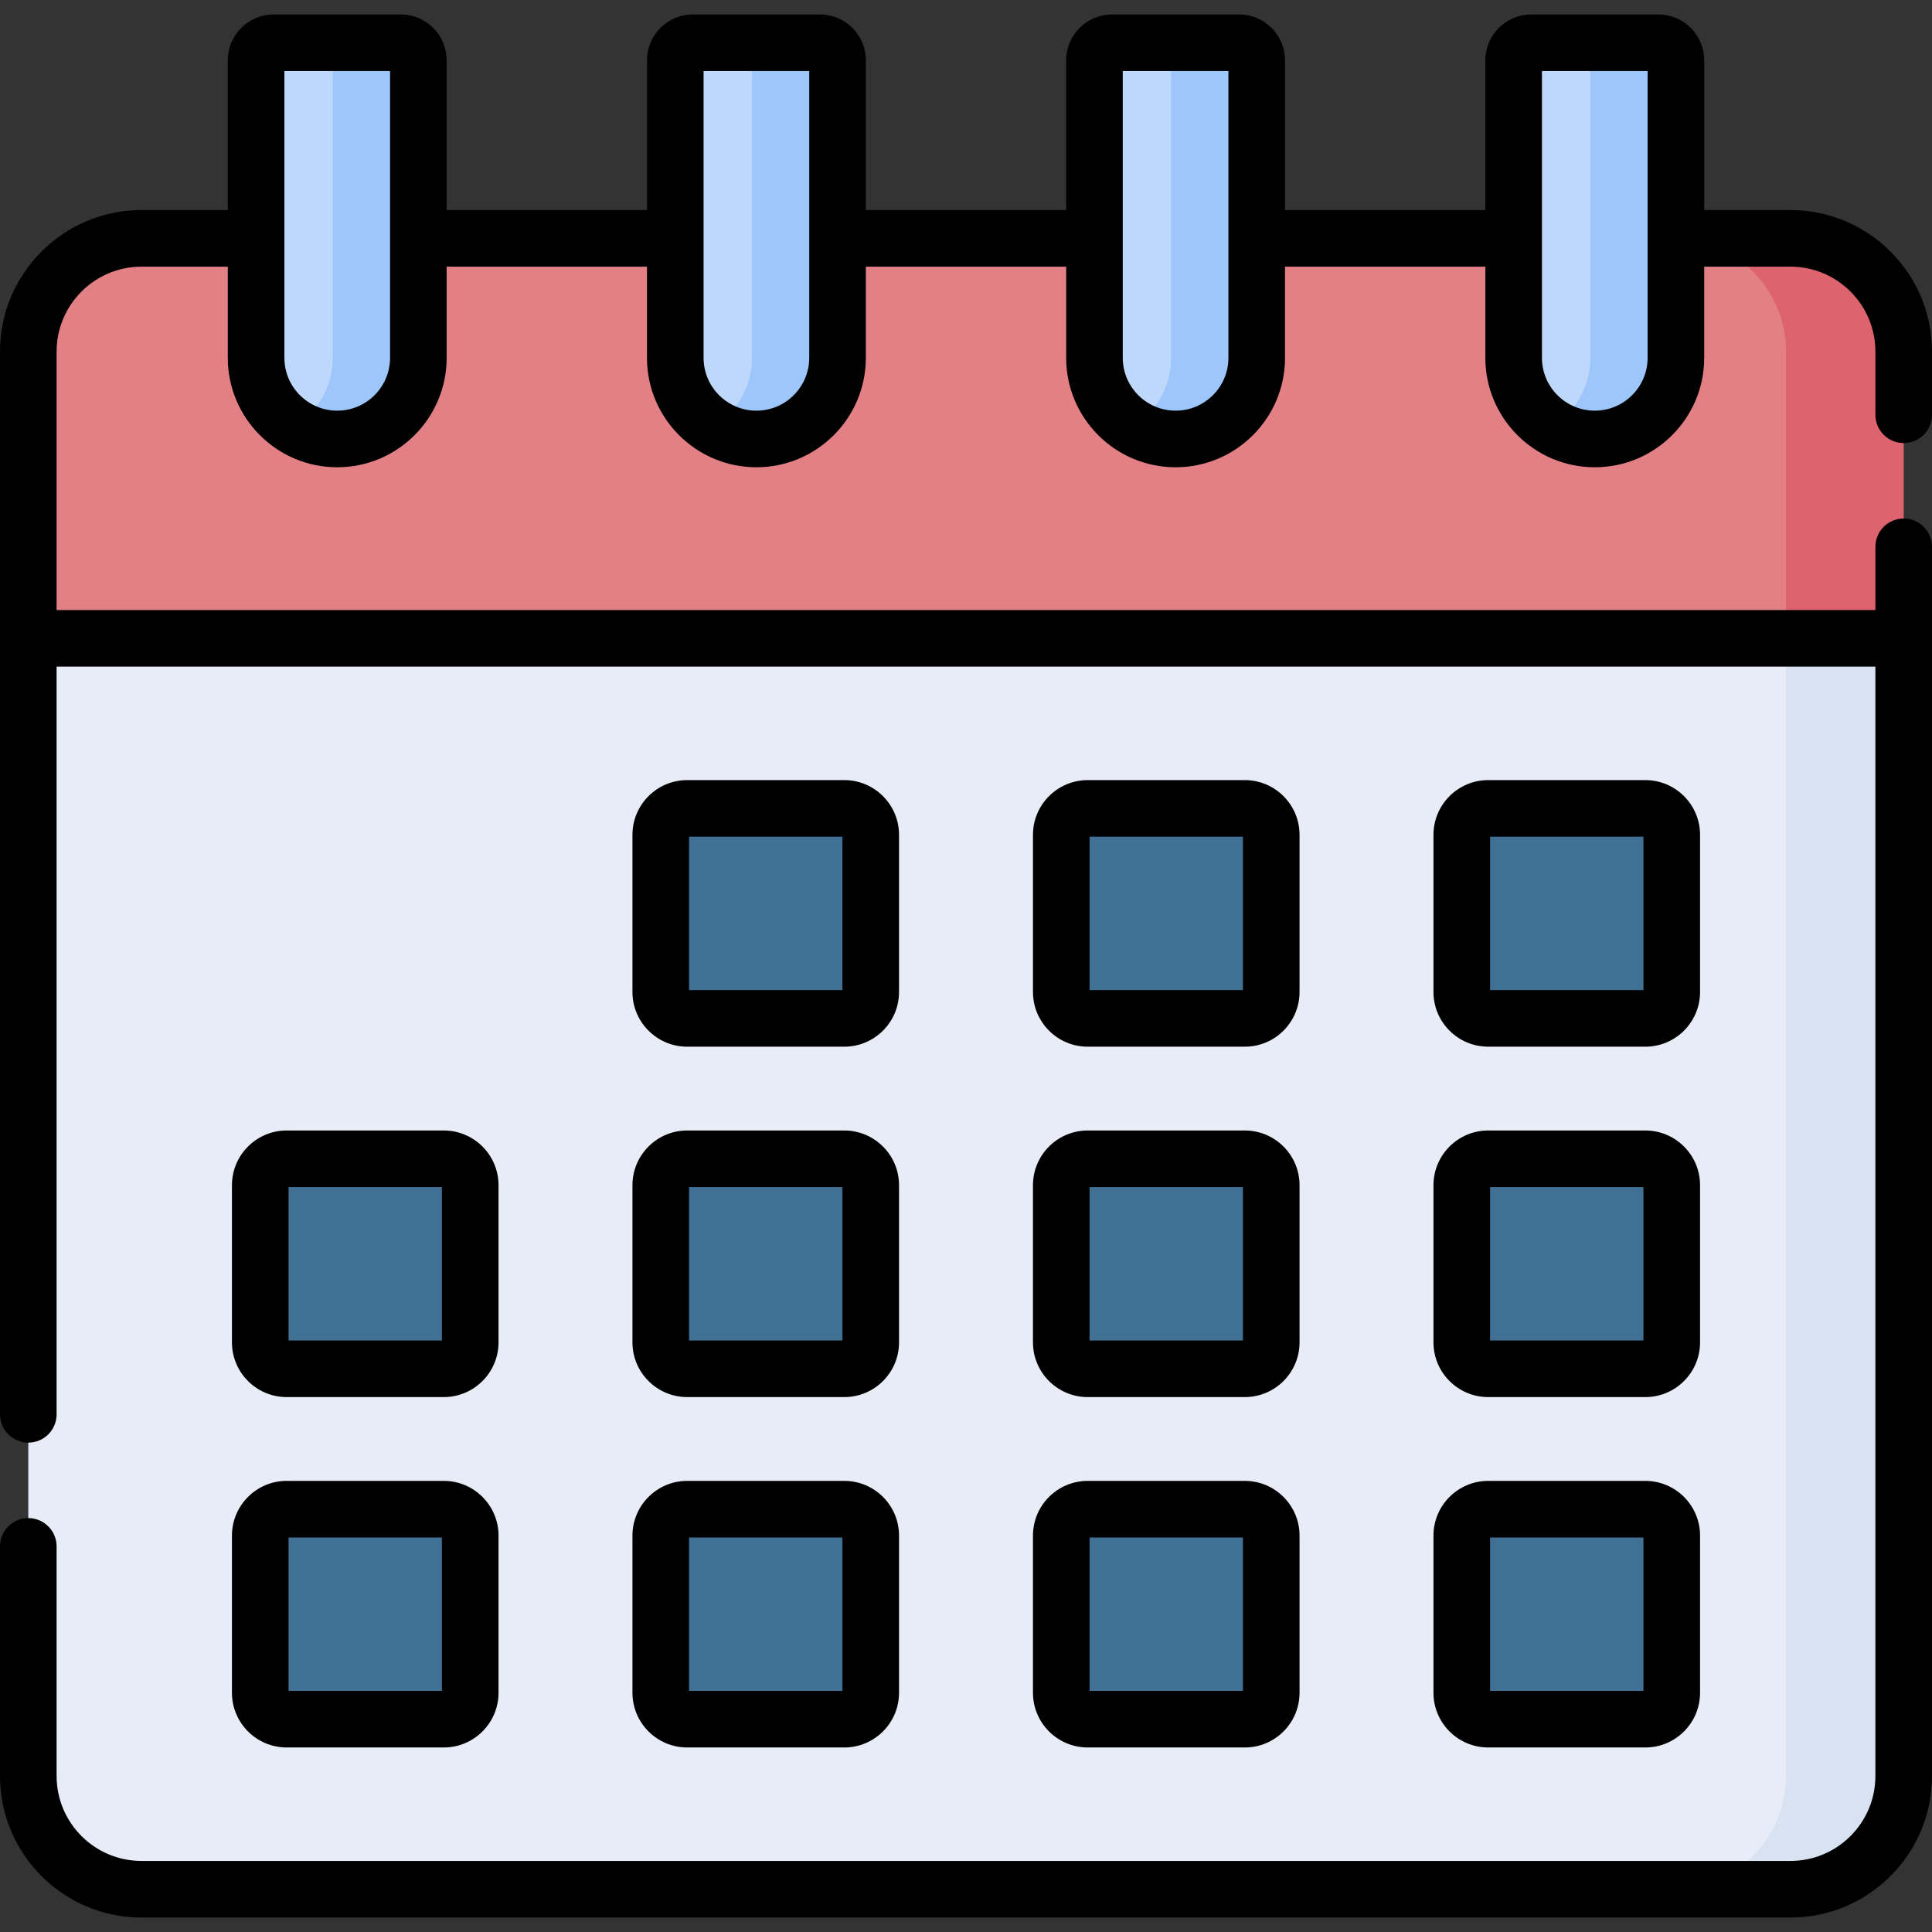 <svg id="Capa_1" enable-background="new 0 0 512 512" height="512" viewBox="0 0 512 512" width="512" xmlns="http://www.w3.org/2000/svg"><rect x="0" y="0" width="512" height="512" fill="#333333" stroke="none"/><g><g><path d="m473.909 188.834 27.756-17.844v-77.823c0-16.569-13.431-30-30-30h-434.165c-16.569 0-30 13.431-30 30v76l19.666 19.667z" fill="#e28086"/><path d="m473.319 93.167v95.667h.591l30.591-19.667v-76c0-16.569-13.431-30-30-30h-31.181c16.567 0 29.999 13.432 29.999 30z" fill="#dd636e"/><path d="m501.665 470.667v-301.5h-494.165v301.5c0 16.568 13.431 30 30 30h434.165c16.569 0 30-13.431 30-30z" fill="#e7ecf6"/><path d="m200.456 116.333c-11.874 0-21.5-9.626-21.5-21.5v-78.852c0-2.567 2.081-4.649 4.649-4.649h33.703c2.567 0 4.649 2.081 4.649 4.649v78.851c-.001 11.875-9.627 21.501-21.501 21.501z" fill="#bed8fb"/><path d="m89.368 116.333c-11.874 0-21.5-9.626-21.5-21.5v-78.852c0-2.567 2.081-4.649 4.649-4.649h33.703c2.567 0 4.649 2.081 4.649 4.649v78.851c-.001 11.875-9.627 21.501-21.501 21.501z" fill="#bed8fb"/><path d="m311.544 116.333c-11.874 0-21.5-9.626-21.5-21.5v-78.852c0-2.567 2.081-4.649 4.649-4.649h33.703c2.567 0 4.649 2.081 4.649 4.649v78.851c-.001 11.875-9.627 21.501-21.501 21.501z" fill="#bed8fb"/><path d="m422.632 116.333c-11.874 0-21.5-9.626-21.5-21.5v-78.852c0-2.567 2.081-4.649 4.649-4.649h33.703c2.567 0 4.649 2.081 4.649 4.649v78.851c0 11.875-9.626 21.501-21.501 21.501z" fill="#bed8fb"/><path d="m217.307 11.333h-22.677c2.567 0 4.649 2.082 4.649 4.649v78.851c0 7.707-4.068 14.447-10.162 18.243 3.295 2.052 7.171 3.257 11.339 3.257 11.874 0 21.5-9.626 21.5-21.5v-78.852c0-2.567-2.081-4.648-4.649-4.648z" fill="#9dc6fb"/><path d="m106.219 11.333h-22.677c2.567 0 4.649 2.082 4.649 4.649v78.851c0 7.707-4.069 14.447-10.162 18.243 3.294 2.052 7.171 3.257 11.339 3.257 11.874 0 21.5-9.626 21.5-21.5v-78.852c0-2.567-2.081-4.648-4.649-4.648z" fill="#9dc6fb"/><path d="m328.396 11.333h-22.677c2.567 0 4.649 2.082 4.649 4.649v78.851c0 7.707-4.069 14.447-10.162 18.243 3.294 2.052 7.171 3.257 11.338 3.257 11.874 0 21.5-9.626 21.5-21.5v-78.852c0-2.567-2.081-4.648-4.648-4.648z" fill="#9dc6fb"/><path d="m439.484 11.333h-22.677c2.567 0 4.649 2.082 4.649 4.649v78.851c0 7.707-4.069 14.447-10.162 18.243 3.295 2.052 7.171 3.257 11.339 3.257 11.874 0 21.5-9.626 21.5-21.5v-78.852c0-2.567-2.082-4.648-4.649-4.648z" fill="#9dc6fb"/><g fill="#407093"><path d="m223.754 269.884h-41.648c-3.866 0-7-3.134-7-7v-41.648c0-3.866 3.134-7 7-7h41.648c3.866 0 7 3.134 7 7v41.648c0 3.866-3.134 7-7 7z"/><path d="m329.893 269.884h-41.648c-3.866 0-7-3.134-7-7v-41.648c0-3.866 3.134-7 7-7h41.648c3.866 0 7 3.134 7 7v41.648c0 3.866-3.134 7-7 7z"/><path d="m436.033 269.884h-41.648c-3.866 0-7-3.134-7-7v-41.648c0-3.866 3.134-7 7-7h41.648c3.866 0 7 3.134 7 7v41.648c0 3.866-3.134 7-7 7z"/><path d="m117.615 455.598h-41.648c-3.866 0-7-3.134-7-7v-41.648c0-3.866 3.134-7 7-7h41.648c3.866 0 7 3.134 7 7v41.648c0 3.866-3.134 7-7 7z"/><path d="m223.754 455.598h-41.648c-3.866 0-7-3.134-7-7v-41.648c0-3.866 3.134-7 7-7h41.648c3.866 0 7 3.134 7 7v41.648c0 3.866-3.134 7-7 7z"/><path d="m329.893 455.598h-41.648c-3.866 0-7-3.134-7-7v-41.648c0-3.866 3.134-7 7-7h41.648c3.866 0 7 3.134 7 7v41.648c0 3.866-3.134 7-7 7z"/><path d="m436.033 455.598h-41.648c-3.866 0-7-3.134-7-7v-41.648c0-3.866 3.134-7 7-7h41.648c3.866 0 7 3.134 7 7v41.648c0 3.866-3.134 7-7 7z"/><path d="m117.615 362.741h-41.648c-3.866 0-7-3.134-7-7v-41.648c0-3.866 3.134-7 7-7h41.648c3.866 0 7 3.134 7 7v41.648c0 3.866-3.134 7-7 7z"/><path d="m223.754 362.741h-41.648c-3.866 0-7-3.134-7-7v-41.648c0-3.866 3.134-7 7-7h41.648c3.866 0 7 3.134 7 7v41.648c0 3.866-3.134 7-7 7z"/><path d="m329.893 362.741h-41.648c-3.866 0-7-3.134-7-7v-41.648c0-3.866 3.134-7 7-7h41.648c3.866 0 7 3.134 7 7v41.648c0 3.866-3.134 7-7 7z"/><path d="m436.033 362.741h-41.648c-3.866 0-7-3.134-7-7v-41.648c0-3.866 3.134-7 7-7h41.648c3.866 0 7 3.134 7 7v41.648c0 3.866-3.134 7-7 7z"/></g><path d="m473.319 169.167v301.5c0 16.568-13.431 30-30 30h31.181c16.569 0 30-13.432 30-30v-301.5c-18.191 0-9.957 0-31.181 0z" fill="#d8e2f1"/></g><g><path d="m182.106 277.384h41.647c7.995 0 14.5-6.505 14.5-14.5v-41.647c0-7.995-6.505-14.5-14.5-14.5h-41.647c-7.995 0-14.5 6.505-14.5 14.5v41.647c0 7.995 6.505 14.5 14.5 14.5zm.5-55.647h40.647v40.647h-40.647z"/><path d="m288.246 277.384h41.647c7.995 0 14.5-6.505 14.5-14.5v-41.647c0-7.995-6.505-14.5-14.5-14.5h-41.647c-7.995 0-14.5 6.505-14.5 14.5v41.647c0 7.995 6.505 14.5 14.5 14.5zm.5-55.647h40.647v40.647h-40.647z"/><path d="m394.385 277.384h41.647c7.995 0 14.5-6.505 14.5-14.5v-41.647c0-7.995-6.505-14.5-14.5-14.5h-41.647c-7.995 0-14.5 6.505-14.5 14.5v41.647c0 7.995 6.505 14.5 14.5 14.5zm.5-55.647h40.647v40.647h-40.647z"/><path d="m61.468 448.598c0 7.995 6.505 14.5 14.5 14.5h41.647c7.995 0 14.5-6.505 14.5-14.5v-41.648c0-7.995-6.505-14.5-14.5-14.5h-41.647c-7.995 0-14.5 6.505-14.5 14.5zm15-41.148h40.647v40.648h-40.647z"/><path d="m167.606 448.598c0 7.995 6.505 14.5 14.5 14.5h41.647c7.995 0 14.5-6.505 14.5-14.5v-41.648c0-7.995-6.505-14.5-14.5-14.5h-41.647c-7.995 0-14.5 6.505-14.5 14.5zm15-41.148h40.647v40.648h-40.647z"/><path d="m273.746 448.598c0 7.995 6.505 14.5 14.5 14.5h41.647c7.995 0 14.5-6.505 14.5-14.5v-41.648c0-7.995-6.505-14.5-14.5-14.5h-41.647c-7.995 0-14.5 6.505-14.5 14.5zm15-41.148h40.647v40.648h-40.647z"/><path d="m379.885 448.598c0 7.995 6.505 14.5 14.5 14.5h41.647c7.995 0 14.5-6.505 14.5-14.5v-41.648c0-7.995-6.505-14.5-14.5-14.5h-41.647c-7.995 0-14.5 6.505-14.5 14.5zm15-41.148h40.647v40.648h-40.647z"/><path d="m75.968 370.241h41.647c7.995 0 14.5-6.505 14.5-14.5v-41.648c0-7.995-6.505-14.5-14.5-14.5h-41.647c-7.995 0-14.5 6.505-14.5 14.5v41.648c0 7.995 6.505 14.5 14.5 14.5zm.5-55.648h40.647v40.648h-40.647z"/><path d="m167.606 355.741c0 7.995 6.505 14.5 14.5 14.5h41.647c7.995 0 14.5-6.505 14.5-14.5v-41.648c0-7.995-6.505-14.5-14.5-14.5h-41.647c-7.995 0-14.5 6.505-14.5 14.5zm15-41.148h40.647v40.648h-40.647z"/><path d="m273.746 355.741c0 7.995 6.505 14.5 14.5 14.5h41.647c7.995 0 14.5-6.505 14.5-14.5v-41.648c0-7.995-6.505-14.5-14.5-14.5h-41.647c-7.995 0-14.5 6.505-14.5 14.5zm15-41.148h40.647v40.648h-40.647z"/><path d="m379.885 355.741c0 7.995 6.505 14.5 14.5 14.5h41.647c7.995 0 14.5-6.505 14.5-14.5v-41.648c0-7.995-6.505-14.5-14.5-14.5h-41.647c-7.995 0-14.5 6.505-14.5 14.5zm15-41.148h40.647v40.648h-40.647z"/><path d="m504.5 117.416c4.143 0 7.5-3.358 7.5-7.5v-16.749c0-20.678-16.822-37.5-37.5-37.5h-22.867v-39.686c0-6.699-5.45-12.149-12.149-12.149h-33.702c-6.699 0-12.149 5.45-12.149 12.149v39.686h-53.088v-39.686c0-6.699-5.45-12.149-12.148-12.149h-33.703c-6.698 0-12.148 5.45-12.148 12.149v39.686h-53.088v-39.686c0-6.699-5.45-12.149-12.148-12.149h-33.703c-6.698 0-12.148 5.45-12.148 12.149v39.686h-53.088v-39.686c0-6.699-5.45-12.149-12.149-12.149h-33.705c-6.699 0-12.149 5.45-12.149 12.149v39.686h-22.868c-20.678 0-37.5 16.823-37.5 37.5v281.643c0 4.142 3.357 7.5 7.5 7.5s7.5-3.358 7.5-7.5v-198.143h482v294c0 12.407-10.094 22.5-22.5 22.5h-437c-12.406 0-22.5-10.093-22.5-22.5v-60.857c0-4.142-3.357-7.5-7.5-7.5s-7.5 3.358-7.5 7.5v60.857c0 20.678 16.822 37.5 37.5 37.5h437c20.678 0 37.5-16.822 37.5-37.5 0-12.057 0-314.78 0-325.752 0-4.142-3.357-7.5-7.5-7.5s-7.5 3.358-7.5 7.5v16.752h-482v-68.5c0-12.407 10.094-22.5 22.5-22.5h22.867v24.165c0 15.99 13.009 29 29 29s0 0 0 0c15.991 0 29-13.01 29-29v-24.165h53.088v24.165c0 15.991 13.01 29 29 29s29-13.009 29-29v-24.165h53.088v24.165c0 15.986 13.017 29 29 29 15.99 0 29-13.009 29-29v-24.165h53.088v24.165c0 15.991 13.01 29 29.001 29 15.99 0 29-13.009 29-29v-24.165h22.868c12.406 0 22.5 10.093 22.5 22.5v16.748c0 4.143 3.357 7.501 7.5 7.501zm-429.133-98.583h28.001v76c0 7.72-6.281 14-14.001 14s-14-6.28-14-14c0-13.952 0-61.727 0-76zm139.089 76c0 7.72-6.28 14-14 14s-14-6.28-14-14c0-13.952 0-61.726 0-76h28zm111.088 0c0 7.72-6.28 14-14 14-7.738 0-14-6.303-14-14 0-51.423 0-23.081 0-76h28zm111.089 0c0 7.72-6.28 14-14 14s-14-6.28-14-14c0-7.298-.001-44.92-.001-76h28.001z"/></g></g></svg>